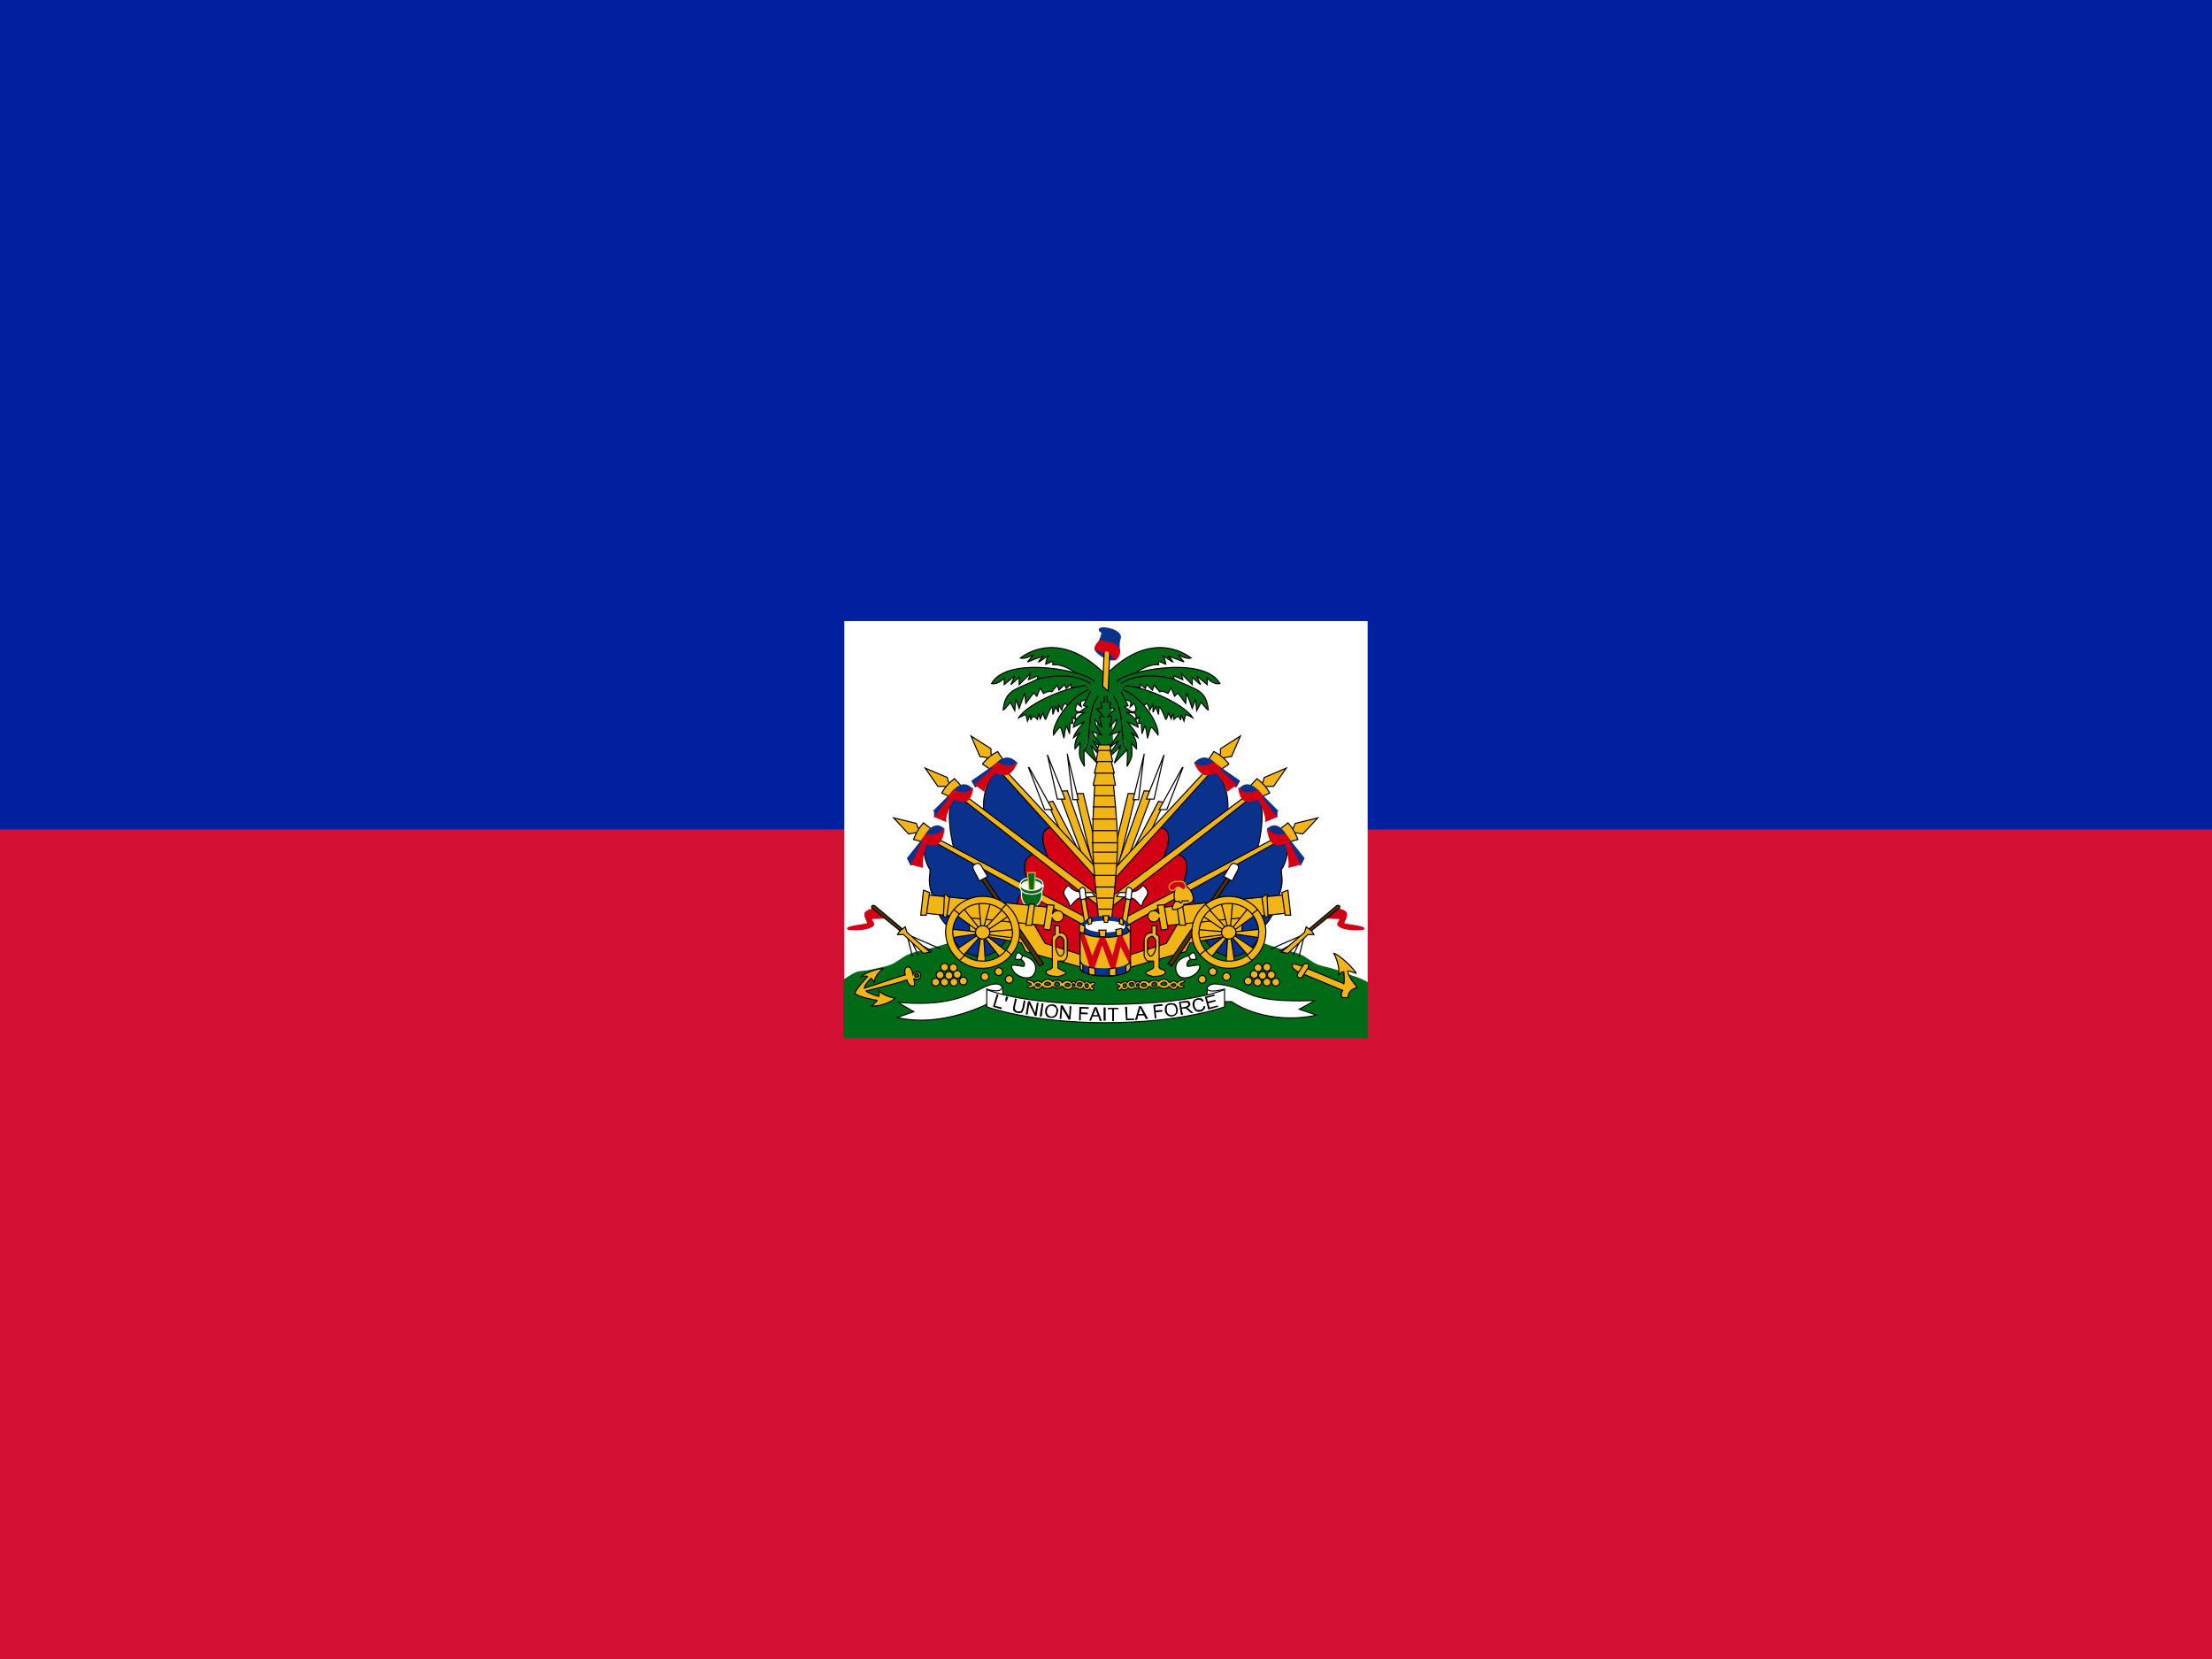 <svg viewBox="0 0 640 480" xmlns="http://www.w3.org/2000/svg" xmlns:xlink="http://www.w3.org/1999/xlink"><defs><path d="M246.4 162.5l-.2-1.7c-.3-.7-1-.1-1 .2l.2 1.7 1-.2Z" id="O"/><path d="M243 136.3l1 8.3h1l-2-8.2Z" id="b"/><path d="M239.4 136.5l1.8 8h1.4l-3.2-8Z" id="d"/><path d="M223.5 165.3l-1-.8m8.5 0l1-1m1 9.2l-1.1-.9m-8.4 1.9l1-1m21.7-10.6l1.1 6 -.9.4 -1-6.3h.8Z" id="M"/><path d="M245.6 161.4c-.5-.3-1.2.1-2.4-1.3 -1.9 1.7 0 2 .2 3.7 .5.2.9-1.4 2.3-1.5l2.3-.2 -.5-.7h-2Z" id="N"/><path d="M216.8 156.8c-.2-1 .5-4.2.7-4.3 1.5.5 2.8.6 3.2-2.6 -1 1.5-3.3 1-3.3 1l-.7 1 .1.4 -2 4 2 .5Z" id="x"/><path d="M221.6 175.7a.7.7 0 1 0 0 1.4 .7.7 0 1 0 0-1.4Z" id="d1"/><path d="M223.1 175.5a.7.7 0 1 0 0 1.4 .7.7 0 1 0 0-1.4Z" id="e1"/><path d="M236.5 178c0-.3-.8-.2-.8-.6 0-.4 1.2 0 1.3.3 .7-.6 1-.2 1.4 0 .6-.8 1.3-.8 2-.2 .4-.4 1.4-.3 1.7.2 .7-.6 1.3-.5 1.7 0 .2-.3.5-.3.7 0 .3-.7 1.2-.5 1.6 0 .3-.4.7-.1 1.1.1 .3-.2.8-.2.8 0 0 .4-.6.3-.6.6 0 .2.4 0 .4.4 0 .3-.6.4-.7 0 -.3.4-1.1.2-1.2-.2v0c-.3.33-.8.36-1.13.07 -.03-.03-.05-.05-.08-.08 -.3.2-.7.2-.8 0 -.5.5-1.4.4-1.7-.2h-.3v0c-.37.41-1 .45-1.42.08 -.04-.03-.07-.06-.09-.09 -.9.6-1.4.4-1.9 0 -.5.7-1.4.7-1.5 0 -.4.3-1.2.4-1.2 0 0-.2.7-.1.7-.4Zm1.6.1c0 .2-.2.3-.4.3s-.4-.1-.4-.3c0-.2.1-.2.4-.2 .3 0 .4.1.4.2Zm1.9-.2c0 .2-.3.3-.6.3s-.5-.1-.5-.3c0-.1.2-.3.5-.3s.5.2.5.3Zm3.5.2c0 .2-.2.3-.5.3s-.4-.1-.4-.3c0-.1.2-.3.4-.3s.5.1.5.3Zm-1.9 0c0 .2-.2.3-.5.3s-.4-.1-.4-.4c0-.2.2-.4.4-.4s.5.2.5.4Zm4 0c0 .1-.1.3-.3.3 -.3 0-.5-.2-.5-.4s.2-.3.5-.3c.2 0 .4.1.4.3Zm-1.2 0c0 .2 0 .3-.2.3s-.3-.1-.3-.3c0-.2.1-.2.3-.2l.2.2Zm2.4.1c0 .2 0 .4-.3.4 -.1 0-.3-.2-.3-.4s.2-.3.3-.3c.2 0 .3.1.3.3Z" id="h1"/><path d="M232.5 176.4a.7.7 0 1 0 0 1.4 .7.7 0 1 0 0-1.4Z" id="V"/><path d="M227.7 167.4a1.3 1.2 0 1 0 0 2.4 1.3 1.2 0 1 0 0-2.4Z" id="K"/><path d="M220.3 143.4v0c.57-1.03 1.35-1.91 2.3-2.6l1.2 1.3 -1.8 2.1 -1.7-.8Z" id="p"/><path d="M219.2 176.9a.7.7 0 1 0 0 1.4 .7.7 0 1 0 0-1.4Z" id="b1"/><path d="M220.8 174.2a.7.7 0 1 0 0 1.4 .7.7 0 1 0 0-1.4Z" id="g1"/><path d="M248.1 156.8L230.6 138l-.7.5 18.6 20.6 -.4-2.3Zm-18.5-20l-.4-.5v-.9l-3.6-2.3 1.6 3.7 1.3.2 .3.4 .8-.6Z" id="i"/><path d="M246.9 124.7c-3.5 1.3-6.7 6.2-6.4 8.2 1.5-2 1.2-1.7 1.9.6 0 0 .2-2 .5-2.2l.5 1.4 .1-1.9h.5l-.1-1.1 .7.5c-.2-.7-.3-.9.4-1.5 0 0-1 .1-.2-1.5l.7.6s-.2-.7 0-1l2.6-.8" id="C"/><path d="M248.3 168.5l-12.5-7.3c-4 .5 0 8 .3 8.7l12.2 4.3v-5.7Z" id="t"/><path d="M219 146.6v1.1c.4-.2 3.7-3.7 3.7-3.7l2.5-.5 .6-.8c-1.8-2.1-3.7.7-3.7.7l-3.2 3.2Z" id="q"/><path d="M214.1 155.2l.6 1.2 3-4.6 2.5-.9 .5-1c-2-1.8-3.5 1.4-3.5 1.4l-3.1 3.9Z" id="w"/><path d="M238.7 174.3l-11.2-16.5 -.5.5 11 16.4 .7-.4Z" id="G"/><path d="M246.2 165.8l-28.3-15 -.5.6 30 16.7 -1.2-2.3ZM216.5 150l-.5-.3 -.3-.8 -4.1-1 2.7 2.9 1.2-.2 .6.3 .4-.9Z" id="u"/><path d="M241.9 150.6l-2.5-5.5 1-.2 4.7 9 -3.2-3.3Z" id="e"/><path d="M236.2 161.7l-.001 0c-6.19-3.48-12.35-6.98-18.5-10.5 -1.3 2.3-.1 5.5.5 6 0 1.5-.6 2.3.7 5.5 .4 2 1.3 3.9 2.7 5 1.6 6.4 8.2 6.9 10.7 1.6l4-7.6Z" id="s"/><path d="M242.3 151.4l-11.5-12.5c-3.6 2.8-2.9 8-2.9 8l13 10.2 1.3-5.7Z" id="g"/><path d="M240.8 167.4v1.6c-.6.2-.5.6-.5 1.2v4.7c-.1.4-.7.4-1 .6 -.3.3-.2.8 1 1l1 .1c1.5-.3 1.8-.8 1-1 -.3-.2-.9-.4-1-.6v-1.2h1c.2 0 .7-.6.7-1.1v-2.5c0-1.4-1-1.6-1.4-1.5v-1.3h-.8Zm1.6 2.7c0-.4-.6-.8-.8-.8 -.2 0-.7.5-.7.9v1c0 .4.3 1.6.9 1.7 .2 0 .6-.4.6-.8v-2Z" id="P"/><path d="M238.5 160.1c-.2.5-1 .9-2 .9s-1.7-.4-2-.9v0c-.04.13-.04.26 0 .4 0 .7.9 1.2 2 1.2 1.2 0 2.1-.5 2.1-1.2v0c.03-.14.03-.27 0-.4Z" id="E"/><path d="M246.4 124c-2.7 0-10.3 2.9-12.2 5.8l0-.001c.42-.23.85-.43 1.3-.6l.3 1.2 .5-1.2 .1 1c.3-.8.6-.8 1.2-.1l.2-1.1 .3 1 .5-1.1s.3 1.2.5 1.2c0 0 .8-2.2 1.2-2.3l.1 1.4 .5-1.4 .5 1v-1.4l.6 1s.2-1 .6-1.2l.8.7 3.4-2.5" id="B"/><path d="M245.7 154.6l-4.3-11.5 1.6-.1 5 14 -2.3-2.4Z" id="c"/><path d="M213.2 168l-5-4.2s-.3-.2-.5 0 0 .4 0 .4l5.4 4.4 .1-.5Z" id="T"/><path d="M230.6 175a.7.7 0 1 0 0 1.4 .7.7 0 1 0 0-1.4Z" id="W"/><path d="M222.5 176.9a.7.7 0 1 0 0 1.4 .7.7 0 1 0 0-1.4Z" id="Z"/><path d="M228.1 175.9a.7.7 0 1 0 0 1.4 .7.7 0 1 0 0-1.4Z" id="X"/><path d="M220 175.6a.7.7 0 1 0 0 1.4 .7.7 0 1 0 0-1.4Z" id="c1"/><path d="M227.7 138.1v0c.73-.92 1.65-1.67 2.7-2.2l1 1.5 -2.2 1.8 -1.5-1Z" id="j"/><path d="M247.2 123.6c-3.8-2.5-9.6-.8-9.6-.8 -3.8 2-5.8 1.7-6.2 5.6 .3-.1 1.3-1.4 1.3-1.4l.8 1.5 .2-2.1 .6 1.7 1-2.8 .2 1.9 1.4-1.9 .6.6 .6-1.5 .6 1s1-.6 1.5-.3l1-1.2 .3.9 1-1 .3.7 .9-.8v.6h3" id="A"/><path d="M217 161l-.5 4.5h1l.6-4.1 -1-.4Zm3.8.7l-.2 4.1h.6l.5-3.5 -.8-.6Zm15.3 1.8l-.6 3.8h1.1l.5-3.8h-1Zm3.3.1l-.7 4.4 1.2.2 .4-2.3c0 .5.5.8 1 .8 .6 0 1-.5 1-1 0-.6-.4-1-1-1v0c-.43-.04-.83.2-1 .6l.3-1.6 -1.2-.1Zm-8 .7l-3.2 3.5 .4.4 4-2.7 -1.3-1.2ZM224 173l3.1-3.5 -.3-.4 -4 2.7 1.2 1.2Zm8.1-.9l-3.7-2.9 -.4.3 3 3.8 1.1-1.2Zm-9.3-6.7l3.9 2.8 .4-.3 -3-3.8 -1.3 1.3Zm4.2-2.3l.4 4.6h.5l1.2-4.5 -2.1-.1Zm1.2 11l-.3-4.5h-.6l-.7 4.6h1.6Zm5.1-6l-4.8.4v.5l4.8.6V168Zm-11.4 1.5l4.7-.7v-.4l-4.8-.5v1.6Z" id="J"/><path d="M234.3 172.3c-.7-.2-.7 1.2-.7 1.2h1c.5.2.8.8.6 1.2 -.3.2-2.2-.5-2.3 0 .3 1.9 2.9 2.6 3.8 1.8 .9-.9 1.1-3-1.8-3.7l-.6-.5Zm.6.6l-.3.6" id="Q"/><path d="M246 172.8l-7-2.2 -3.1-5.3 -10.9-.5 .4 4 9.3 1.7 .8 1.6 10.7 3 -.2-2.3Z" id="F"/><path d="M224.2 176.7a.7.7 0 1 0 0 1.4 .7.7 0 1 0 0-1.4Z" id="Y"/><path d="M225.8 141.3l.6 1c.4-.1 4-3.5 4-3.5h2.7l.7-.9c-2-2-3.7.3-3.7.3l-4.3 3Z" id="k"/><path d="M240 164.1l-22.5-2.3 -.6 3.3 22.4 2.3 .7-3.3Z" id="I"/><path d="M247.9 123.3c-.8-1.8-15.6-5-18.6.3 1.2.3 2.3-1 2.3-1v1.2l1.9-1.6 -.7 1.6 1.5-1.3v1.3l2-2 -.3 1.1 1.7-.7 -.2 1" id="z"/><path d="M248.7 162l-25.6-19.2 -.5.6 26.8 21 -.7-2.4Zm-26.8-20.2l-.4-.4 -.2-.8 -4-1.7 2.3 3.3h1.3l.4.4 .6-.8Z" id="o"/><path d="M228.6 158.5l-1.2-2c-.3-.4-.6-.5-1.1-.2 -.5.2-.4.7-.2 1.1l1 1.9 1.5-.8Z" id="H"/><path d="M234.4 168.6c0 3.5-3 6.5-6.7 6.5h-.001c-3.65.05-6.65-2.86-6.7-6.5 -.01-.01-.01-.01-.01-.01 0-3.6 3-6.5 6.7-6.5v0c3.64-.06 6.64 2.85 6.69 6.49 0 0 0 0 0 0Zm-1.3 0h-.001c-.06 2.92-2.48 5.25-5.4 5.2 -.01-.01-.01-.01-.01-.01v0c-2.93.05-5.35-2.28-5.4-5.2 -.01-.04-.01-.07-.01-.11v0c.1-2.89 2.51-5.16 5.4-5.1v0c2.92-.06 5.34 2.27 5.39 5.19 0 0 0 0 0 0Z" id="L"/><path d="M215 173l-1-4m2.1 3.8l-1.5-3.1m4 2.3l-3.3-1.8m4.8 1.4l-6.2-2.7" id="R"/><path d="M244.5 143.5h1.4l2.6 10.7 -.6 3.4 -3.4-14Z" id="a"/><path d="M247.2 125l-1.3 2.6 .7.2 -1.6 1.1 1.3-.1s-2 .7-2.2 2.7l2-1s-1.7 1.8-2 2.9l1.3-1s-1.2 1.2-1 3l.9-1c-.2 2.3-.2 2.5.8 4.2 0 0-.2-2.6 0-3l2.3 2.4 -1.2-3.3s1.4 2 2.2 1.9l-1.8-2.7 1.8 1.4 -2-3 1.8.6s-1.3-1.7-1.2-2.8l1.3 1.4s-.5-1.5-.4-2l.7.1 -1.3-1.4 .9-.2 -.1-1 .6-.1v-1.1m-1.1 0c-2.2 3-1.1 7.5-2.4 9.9" id="D"/><path d="M248.9 158.2l-8.5-8.6c-3.6.2-.8 5.5-.6 6.2l9 7.7v-5.3Z" id="h"/><path d="M220.8 176.9a.7.7 0 1 0 0 1.4 .7.7 0 1 0 0-1.4Z" id="a1"/><path d="M218.2 172.2l-4.2-3.6 -.3-1 -.8.6c-.3.2-.6.8-.6.8h1.1l3.6 3.4 1.1-.2Z" id="U"/><path d="M228 143c0-1 1.8-3.2 2-3.3 1.3.4 2.5 1.2 3.9-1.8 -1.2 1.4-3.5 0-3.5 0l-1 .8v.4l-3 2.8 1.5 1.1Z" id="l"/><path d="M221 148.5c-.2-1 1.2-3.8 1.4-4 1.6.5 3 1.2 3.5-2 -1 1.6-3.5.4-3.5.4l-.8 1v.5l-2.5 3.3 1.9.8Z" id="r"/><path d="M237.3 154.7l-14.4-11.4c-2.5 2.5-.4 10.2-.4 10.2l14 7.6 .7-6.4Z" id="m"/><path d="M249.8 121.9c-7.8-7.8-13.9-4-15.3-2.9 1 .2 1.8-.4 2.3-.5l-1 1.2s2.5-1 2.8-1c-.4.3-.8 1-.8 1 .2 0 1.6-1.1 1.8-1.1 -.4.4-.5 1.5-.5 1.5l1.2-.5c.3.2-.1.6.1.6 2-.2 4.7 1.7 5 2.3" id="y"/><path d="M210.2 166l-2.6.1c-.2.1.5.9.4 1.1 -.6 1.1-4.4 1-4.7.8 -.5-.5 3.5-.8 3.6-1 0-.4-.6-1.2-.5-1.7 0-.7 1.7-1 1.7-1l2.1 1.7Z" id="S"/><path d="M222.4 174.3a.7.7 0 1 0 0 1.4 .7.7 0 1 0 0-1.4Z" id="f1"/><path d="M215.2 151.8c.4-1 .8-1.9 1.8-3l1.4 1.1 -1.4 2.4 -1.8-.5Z" id="v"/><path d="M236 138.8l2.9 7.6h1.4l-4.2-7.6Z" id="f"/><path d="M249.2 164l-11.9-9.6c-4 .6-.8 6.5-.6 7.2l12.5 6.8v-4.5Z" id="n"/></defs><path fill="#D21034" d="M0 0h640v480H0Z"/><path fill="#00209F" d="M0 0h640v240H0Z"/><path fill="#FFF" d="M244.3 179.7h151.4v120.5H244.3Z"/><path fill="#016A16" stroke="#016A16" stroke-width=".3" d="M350.5 266.8l-31 1 -30.7.3s-15.8 5.8-22.3 7.1c-6.4 1.3-5.6 3.4-10.5 4.6 -4 .9-4.5 1.1-6.8 1.3 -1.5 0-3.2 1.2-5 2.4v16.7h151.5v-15.9c-1.6-.9-3.2-1.5-4.8-2 -2.2-.8-3.7-1.6-7.7-2.5 -5-1.1-4.2-3.3-10.6-4.6 -6.5-1.3-22.1-8.4-22.1-8.4Z"/><g transform="matrix(1.6 0 0 1.6-80 0)"><g stroke-width=".2" fill="#F1B517" stroke="#000"><use xlink:href="#a"/><use fill="#FFF" xlink:href="#b"/><use xlink:href="#c"/><use fill="#FFF" xlink:href="#d"/><use xlink:href="#e"/><use fill="#FFF" xlink:href="#f"/><use fill="#0A328C" xlink:href="#g"/><use fill="#D20014" xlink:href="#h"/><use xlink:href="#i"/><use xlink:href="#j"/><use fill="#0A328C" stroke="#0A328C" xlink:href="#k"/><use fill="#D20014" stroke="#D20014" xlink:href="#l"/><use fill="#0A328C" xlink:href="#m"/><use fill="#D20014" xlink:href="#n"/><use xlink:href="#o"/><use xlink:href="#p"/><use fill="#0A328C" stroke="#0A328C" xlink:href="#q"/><use fill="#D20014" stroke="#D20014" xlink:href="#r"/><use fill="#0A328C" xlink:href="#s"/><use fill="#D20014" xlink:href="#t"/><use xlink:href="#u"/><use xlink:href="#v"/><use fill="#0A328C" stroke="#0A328C" xlink:href="#w"/><use fill="#D20014" stroke="#D20014" xlink:href="#x"/></g><g transform="matrix(-1 0 0 1 499.9 0)"><g stroke-width=".2" fill="#F1B517" stroke="#000"><use xlink:href="#a"/><use fill="#FFF" xlink:href="#b"/><use xlink:href="#c"/><use fill="#FFF" xlink:href="#d"/><use xlink:href="#e"/><use fill="#FFF" xlink:href="#f"/><use fill="#0A328C" xlink:href="#g"/><use fill="#D20014" xlink:href="#h"/><use xlink:href="#i"/><use xlink:href="#j"/><use fill="#0A328C" stroke="#0A328C" xlink:href="#k"/><use fill="#D20014" stroke="#D20014" xlink:href="#l"/><use fill="#0A328C" xlink:href="#m"/><use fill="#D20014" xlink:href="#n"/><use xlink:href="#o"/><use xlink:href="#p"/><use fill="#0A328C" stroke="#0A328C" xlink:href="#q"/><use fill="#D20014" stroke="#D20014" xlink:href="#r"/><use fill="#0A328C" xlink:href="#s"/><use fill="#D20014" xlink:href="#t"/><use xlink:href="#u"/><use xlink:href="#v"/><use fill="#0A328C" stroke="#0A328C" xlink:href="#w"/><use fill="#D20014" stroke="#D20014" xlink:href="#x"/></g></g><g stroke-width=".2" fill="#016A16" stroke="#016A16"><path d="M248.8 125.6l-.5 9h2.9l-.4-9 3-.3 -.3-3.6 -7.5.3v3.2l2.8.4Z"/><g stroke="#000"><use xlink:href="#y"/><use xlink:href="#z"/><use xlink:href="#A"/><use xlink:href="#B"/><use xlink:href="#C"/><use xlink:href="#D"/></g></g><g transform="matrix(-1 0 0 1 499.9 0)"><g stroke-width=".2" fill="#016A16" stroke="#000"><use xlink:href="#y"/><use xlink:href="#z"/><use xlink:href="#A"/><use xlink:href="#B"/><use xlink:href="#C"/><use xlink:href="#D"/></g></g><g stroke-width=".2" fill="#F1B517" stroke="#000"><path d="M251 166.5s1.1-10 1.1-14.2c0-3.4-.8-10.8-.8-10.8H248s-.5 7.4-.4 10.8c0 4.2 1.1 14.2 1.1 14.2h2.3Z"/><path d="M247.7 142h4l-.5-2.7h-2.9l-.6 2.6Z"/><path d="M248 139.8h3.5l-.7-2.7h-2.2l-.7 2.7Z"/><path d="M248.2 137.7h3l-.6-2.7h-1.9l-.5 2.7Z"/><path d="M250.7 134.7h-2l-.3 1h2.5l-.2-1Zm.4 29.7h-2.6m2.8-2h-3m3.4-2h-3.8m4-2.1h-4m4-2.2h-4.1m4.2-2h-4.4m4.4-1.7h-4.6m4.6-2.2h-4.6m4.5-2.1h-4.5m4.3-2.2h-4.1m3.9-2h-3.7"/><path fill="#0A328C" stroke="#0A328C" d="M250 119c-.8-.3-2.3-1.3-1.9-1.9l.7-1.2c1-2.2 0-1.4 0-2 -.2-.8 3.8-.2 3.8 1.3 0 .5-.3.2-.2 2.6l-.8 1.5h0c-.58.07-1.16 0-1.7-.2Z"/><path d="M250.4 125l-1-.9 .3-7.1 1 .3 -.3 7.6Z"/><path fill="#D20014" stroke="#D20014" d="M251.7 119.3c.6-.4 1-1.5.6-2.1 -1-1.3-1.7-.8-3.4-1.4 -.3.4-1 1-.9 1.6 2.3 1 1.4.2 2.2.3 .4 0 .6.5 1.5 1.5Z"/><g stroke-linecap="round" stroke-width=".2" stroke="#FFF" fill="#016A16"><use transform="matrix(1 0 0-1 0 320.4)" xlink:href="#E"/><path d="M238.4 161.8c0 1.2-.9 2.3-1.9 2.3 -1 0-1.8-1-1.8-2.4v-1.2h3.7v1.2Z"/></g></g><path fill="#FFF" d="M236.5 159.2a1.8.9 0 1 0 0 1.8 1.8.9 0 1 0 0-1.8Z"/><g stroke-width=".2" fill="#016A16" stroke="#F1B517"><path d="M236.1 161l-.3-3.2h1.4l-.2 3.3h-.9Z"/><use fill="#016A16" stroke="#FFF" stroke-linecap="round" stroke-width=".2" xlink:href="#E"/><g fill="#F1B517" stroke="#000"><use xlink:href="#F"/><use fill="#503200" xlink:href="#G"/><use fill="#FFF" xlink:href="#H"/><use xlink:href="#I"/><use xlink:href="#J"/><use xlink:href="#K"/><use fill="#F1B517" fill-rule="evenodd" stroke="#000" stroke-linecap="round" stroke-width=".2" xlink:href="#L"/><use xlink:href="#M"/><g fill="#FFF"><use xlink:href="#N"/><use xlink:href="#O"/></g><use fill="#F1B517" fill-rule="evenodd" stroke="#000" stroke-width=".2" xlink:href="#P"/><use fill="#FFF" xlink:href="#Q"/><use xlink:href="#R"/></g><use fill="#D20014" stroke="#D20014" xlink:href="#S"/><g fill="#503200" stroke="#000"><use xlink:href="#T"/><g fill="#F1B517"><use xlink:href="#U"/><use xlink:href="#V"/><use xlink:href="#W"/><use xlink:href="#X"/><use xlink:href="#Y"/><use xlink:href="#Z"/><use xlink:href="#a1"/><use xlink:href="#b1"/><use xlink:href="#c1"/><use xlink:href="#d1"/><use xlink:href="#e1"/><use xlink:href="#f1"/><use xlink:href="#g1"/><use fill="#F1B517" fill-rule="evenodd" stroke="#000" stroke-width=".2" xlink:href="#h1"/></g></g></g><g transform="matrix(-1 0 0 1 499.9 0)"><g stroke-width=".2" fill="#F1B517" stroke="#000"><use xlink:href="#F"/><use fill="#503200" xlink:href="#G"/><use fill="#FFF" xlink:href="#H"/><use xlink:href="#I"/><use xlink:href="#J"/><use xlink:href="#K"/><use fill="#F1B517" fill-rule="evenodd" stroke="#000" stroke-linecap="round" stroke-width=".2" xlink:href="#L"/><use xlink:href="#M"/><g fill="#FFF"><use xlink:href="#N"/><use xlink:href="#O"/></g><use fill="#F1B517" fill-rule="evenodd" stroke="#000" stroke-width=".2" xlink:href="#P"/><use fill="#FFF" xlink:href="#Q"/><use xlink:href="#R"/><use fill="#D20014" stroke="#D20014" xlink:href="#S"/><use fill="#503200" xlink:href="#T"/><use xlink:href="#U"/><use xlink:href="#V"/><use xlink:href="#W"/><use xlink:href="#X"/><use xlink:href="#Y"/><use xlink:href="#Z"/><use xlink:href="#a1"/><use xlink:href="#b1"/><use xlink:href="#c1"/><use xlink:href="#d1"/><use xlink:href="#e1"/><use xlink:href="#f1"/><use xlink:href="#g1"/><use fill="#F1B517" fill-rule="evenodd" stroke="#000" stroke-width=".2" xlink:href="#h1"/></g></g><g stroke-width=".2" fill="#0A328C" stroke="#0A328C"><path d="M249.8 165.7c-2.5 0-4.5 1-4.5 2.1 0 .2 0 .4.2.6 .5.6 2.3 1 4.4 1 2 0 3.6-.3 4.2-.9 .2-.2.3-.4.3-.7 0-1.1-2-2-4.6-2Z"/><path fill="#F1B517" stroke="#000" d="M254.4 168v7c0 .9-2 1.5-4.5 1.5s-4.6-.6-4.6-1.5v-7c0 .8 2 1.5 4.5 1.5 2.6 0 4.6-.7 4.6-1.5Z"/><path fill="#D20014" stroke="#D20014" d="M245.3 168v1l2.2 7 1.8-5.4 2 5.5 1.3-5.2 1.8 3.5v-1.9l-1.6-3.4 0 0c-.2.07-.4.14-.6.2l-1 3.8 -1.5-3.6h0c-.24 0-.47 0-.7 0l-1.5 3.6 -1.6-4.4c-.4-.2-.6-.5-.6-.7Z"/><path d="M254.4 173.7v1.3c0 .9-2 1.5-4.5 1.5s-4.6-.6-4.6-1.5v-1.3c0 .9 2 1.5 4.5 1.5 2.6 0 4.6-.6 4.6-1.5Z"/><g fill="#F1B517" stroke="#000"><path d="M251.7 175l-1.1.2v1.3l1.2-.1v-1.3Zm-4.8-.1v1.3l1.1.2v-1.3 0c-.38-.05-.74-.12-1.1-.2Zm-1.6-1.2v1.3c0 .3.2.5.5.7v-1.3c-.3-.2-.5-.4-.5-.7Zm9.1.2c0 .2-.4.5-.8.7v1.3c.5-.2.8-.5.8-.9v-1Z"/><path fill="none" d="M254.4 168v7c0 .9-2 1.5-4.5 1.5s-4.6-.6-4.6-1.5v-7"/></g><path fill="#FFF" stroke="#FFF" d="M253.4 167.5c0 .5-1.6 1-3.5 1 -2 0-3.6-.5-3.6-1s1.6-.9 3.5-.9c2 0 3.6.4 3.6 1Z"/><g fill="#F1B517" stroke="#000"><path d="M248.7 168.2l.2 1.2h1l.1-1.2h-1.3Zm4.1-.3l-1 .2 .1 1.2 1-.2V168Zm-5.4-2l-.7.3 .1 1 .6-.2v-1Zm2.4-.3h-.3l.2 1.2h.6l.2-1.2h0c-.24-.01-.47-.01-.7 0Zm2.7.4l-.1 1 .7.3v-1h-.001c-.2-.12-.4-.22-.6-.3Zm-6.5 2.8l.2-1.3 -1-.5v1.5l.8.3Zm8.4-.3v-1.3l-.8.3 .8 1Zm9.3-8.5c.8 0 2 1 2.1 2.5 0 1-1.7 1-1.7 1 0 .5-1 .9-1.8 1 -.8 0 .2-1.5.2-1.5 -.5-1.3.2-2.7.2-2.7l1-.3Z"/><path d="M262.5 163h.8s0 .3.2.3 .3-.4.3-.4h1.2"/></g><path fill="#D20014" stroke="#F1B517" d="M264.1 160.9c.7-.5.1-1.5-.4-1.5h-1c-.6 0-1.4.6-1.3 1 0 .5.4.7.8.6 .2 0 .6-.6.8-.6 .3 0 1 .6 1.1.5Z"/><path fill="#F1B517" fill-rule="evenodd" stroke="#000" stroke-width=".2" d="M214.2 174.8c-.6.1-.7.8-.5 1.5 -2.6.7-5 1.7-7.4 2.4 -.1-.5 1.2-1.8 1.2-1.8 .3.1.6.9.6.9 0-1.6 1.6-2.6 1.6-2.6 -1-.2-3.7 1-4 1.4 0 0 1-.2 1.2 0 0 0-2.2 2.3-2.3 3 .4.7 4 1.3 4 1.3 0 .2-1 1-1 1 1.5.2 3.7-.8 4.3-1.4 0 0-1.7-.2-3-1.3 0 0 .2.7 0 1 0 0-2-.6-2.3-1 0 0 5-1.2 7.4-2 .1.5.6 1.3 1.2 1.1 .3-.1.2-.8 0-1.4l-.001-.001c.16.14.38.21.6.2 .4 0 .7-.3.7-.7 0-.4-.3-.7-.7-.7v0c-.32.01-.59.21-.7.5 -.1-.5-.4-1.4-.8-1.3Zm2 1.6c0 .2-.2.3-.4.3v0c-.16.05-.33-.03-.39-.19 -.02-.04-.02-.08-.02-.12 0-.2.2-.4.4-.4s.3.2.3.4Z"/><g fill="#F1B517" stroke="#000"><path d="M293 177.9c.2-.4 0-2.2 0-2.2 -.5 0-1 .7-1 .7 .5-1.6-.8-4-.8-4 .9.1 3.9 3 4 3.6 0 0-1.3-.5-1.5-.4 .3 1.5 1.3 2.2 1.7 3 0 0-1.7.3-1.6 1.8h-1.1c-.4-.5.1-1.3.1-1.3l-7.7-3.2c-.5-.2-1.6-.8-1.4-1.4 .1-.5 2 .3 2.4.5l7 2.9Z"/><path d="M285.6 176.5l1-1.6c.3-.5-.4-1-.9-.4l-1 1.5c-.4.9.5 1.1 1 .5Z"/></g></g></g><g stroke-width=".3" fill="#FFF" stroke="#000"><path d="M290.2 288.6l-.1-3 -3.5.3 -.2 3.1 3.8-.4Z"/><path d="M264.4 292.7l-4.7-2.7c19.4 1.8 23.4-5 28.1-5.3 3-.3 3.3 3.2-2.3 1.5l1.5 3.6s-13.8 7.8-27.4 4.6l4.8-1.7Zm84.8-4.1l.1-3 4.3.2 .2 3.1 -4.6-.3Z"/><path d="M375.9 292l4.5-2.5c-22.4.7-17.3-3.6-28.4-4.8 -3-.4-5 3.4 2.2 1.5l-1.4 3.6h3.5c7.6 5 17.8 5.5 24.6 3.9l-5-1.7Z"/><path d="M285.5 286.3v5s12.3 4.6 34.4 4.6c22.2 0 34.4-4.6 34.4-4.6v-5s-9.3 4.3-34.4 4.3c-25 0-34.4-4.3-34.4-4.3Z"/></g><path d="M287.3 291.3l1.1-3.7 .5.2 -1 3.2 2 .5 -.2.5 -2.4-.7Zm3.6-1.6v-.7l.2-.7 .6.2 -.2.6 -.3.7 -.3-.1Zm5.3-.3l.5.2 -.4 2.1 -.4 1v0c-.13.17-.31.31-.5.4h-1v0c-.33-.06-.64-.2-.9-.4v0c-.21-.15-.35-.36-.4-.6l.1-1 .5-2.2 .5.1 -.5 2.2v0c-.06.26-.06.53 0 .8v0c.02.15.09.29.2.4l.5.2h1l.4-1 .4-2.2Zm.6 4l.6-3.7h.6l1.5 3.4 .5-3h.5l-.6 3.9 -.5-.1 -1.6-3.3 -.5 3 -.5-.1Zm4 .7l.6-3.8h.5l-.5 3.8h-.5Zm1.6-1.7c0-.6.3-1.1.7-1.4v0c.39-.31.89-.45 1.4-.4 .4 0 .7.1 1 .3l.5.8c.2.3.2.7.1 1v0c-.02.35-.13.69-.3 1l0 0c-.19.31-.47.55-.8.7v0c-.32.11-.67.15-1 .1v0c-.36-.01-.7-.12-1-.3h-.001c-.24-.22-.42-.5-.5-.8v0c-.12-.33-.15-.67-.1-1Zm.5 0c0 .5 0 1 .3 1.2 .2.3.5.5.9.5s.7 0 1-.3c.3-.2.4-.6.5-1v0c.08-.33.08-.68 0-1v0c-.12-.22-.29-.39-.5-.5v-.001c-.2-.17-.45-.28-.7-.3 -.3 0-.7 0-1 .3 -.2.2-.4.6-.5 1.2Zm3.7 2.3l.3-3.8h.6l1.8 3.2 .2-3h.5l-.3 3.9h-.5l-1.9-3.2 -.2 3h-.5Zm5.6.4l.1-3.8 2.7.1v.5l-2.1-.1 -.1 1.1 1.9.1v.5l-2-.1v1.8h-.5Zm3 .1l1.5-3.8h.6l1.5 4h-.6l-.4-1.3h-1.7l-.4 1.2h-.6Zm1-1.5h1.4l-.4-1h0c-.09-.3-.15-.6-.2-.9l-.2.8 -.5 1.1Zm3.1 1.6v-3.8h.6v3.8h-.6Zm2.5 0V292h-1.3v-.4h3.1v.4h-1.3v3.4h-.5Zm4 0l-.3-4h.6l.1 3.4h2v.4l-2.5.1Zm2.6-.2l1.2-4h.6l2 3.7h-.7l-.5-1h-1.7l-.3 1.3h-.6Zm1-1.7h1.4l-.5-1 -.4-.9v0c-.02.26-.05.53-.1.8l-.4 1.1Zm4.7 1.2l-.4-3.8 2.6-.3 .1.5 -2.1.2v1.2l2-.2v.5l-1.9.2 .2 1.7h-.5Zm3-2.1h0c-.17-.54-.09-1.12.2-1.6v0c.32-.4.79-.65 1.3-.7l1 .1c.4.1.6.3.8.6l.4 1 -.1 1v0c-.11.32-.32.6-.6.8v0c-.27.2-.58.34-.9.4v0c-.34.05-.69.01-1-.1l-.001-.001c-.33-.12-.6-.33-.8-.6v0c-.22-.3-.36-.64-.4-1Zm.5-.1c0 .4.2.8.5 1 .3.3.6.3 1 .3s.7-.2 1-.5c.2-.3.2-.7.2-1.2h-.001c-.05-.29-.15-.56-.3-.8v0c-.15-.23-.36-.4-.6-.5v0c-.23-.06-.48-.06-.7 0 -.4 0-.7.1-1 .4 -.1.3-.2.7-.1 1.3Zm4.1 1.3l-.6-3.8 1.7-.3h.8c.2 0 .4 0 .5.2l.3.6c0 .3 0 .5-.2.7 -.1.2-.4.4-.7.5v0c.1.02.2.05.3.1l.5.5 1 .9h-.7l-.7-.6h-.001c-.16-.18-.33-.35-.5-.5v0c-.09-.09-.2-.15-.3-.2v0c-.1-.02-.21-.02-.3 0h-.3l-.6.1 .4 1.7h-.6Zm.2-2.2l1-.2v0c.21-.03.41-.1.6-.2v0c.21-.13.33-.36.3-.6v0c-.02-.16-.09-.3-.2-.4h-.7l-1.3.1 .3 1.3Zm6.3-.4h.5c0 .4-.1.8-.3 1v0c-.27.29-.62.5-1 .6v0c-.33.08-.68.08-1 0h-.001c-.33-.11-.61-.32-.8-.6h-.001c-.24-.3-.41-.64-.5-1v0c-.08-.33-.08-.68 0-1 0-.4.3-.7.5-.9l.9-.4h1c.4.2.6.4.8.8l-.5.2v0c-.12-.22-.29-.39-.5-.5l0 0c-.23-.08-.48-.08-.7-.001v-.001c-.27 0-.52.11-.7.3l0-.001c-.19.19-.29.43-.3.7v.7 0c.07.29.21.56.4.8 .1.2.3.4.6.4h.7v0c.22-.04.43-.14.6-.3 .2-.2.3-.5.3-.8Zm1.4 1l-1-3.7 2.7-.7 .2.4 -2.3.6 .3 1.1 2.1-.5 .2.4 -2.2.6 .4 1.2 2.4-.6v.4l-2.8.8Z"/></svg>